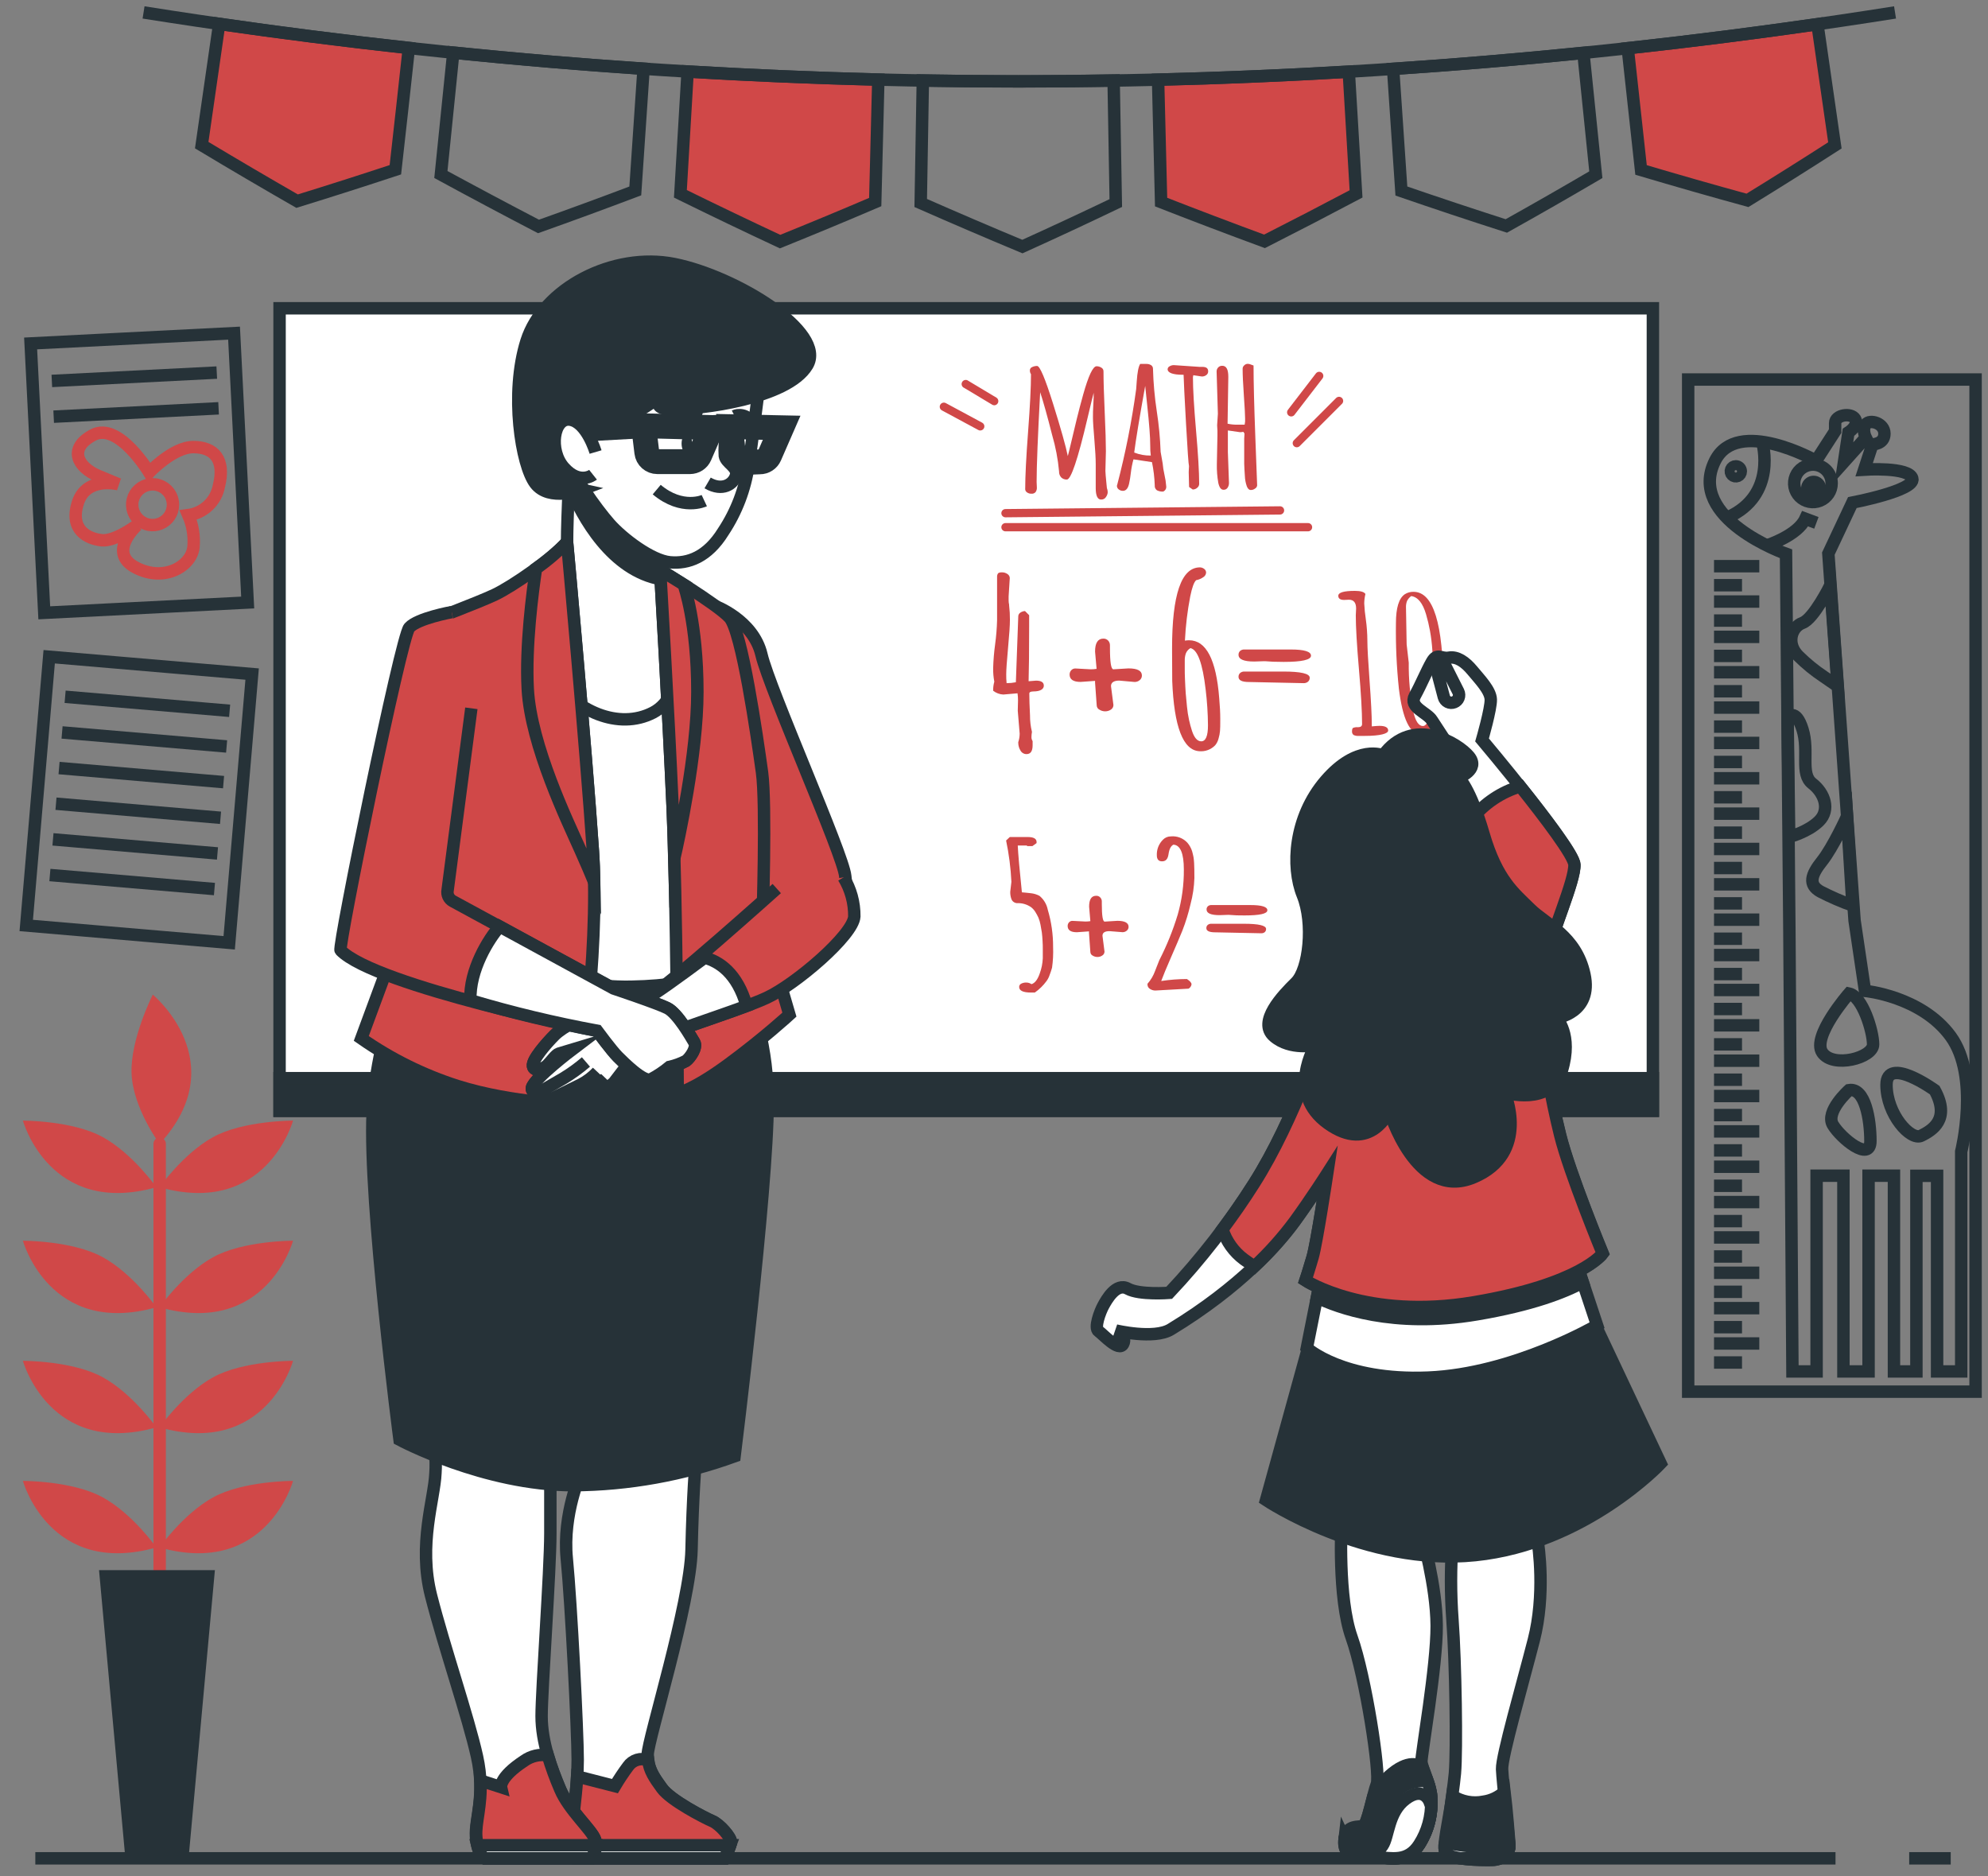 <svg width="160" height="151" viewBox="0 0 160 151" fill="none" xmlns="http://www.w3.org/2000/svg">
<rect x="0" y="0" width="160" height="151" fill="#808080" stroke="none"/>
<path d="M31.821 13.661C29.2 14.526 26.564 15.369 23.911 16.188C21.332 14.707 18.773 13.205 16.234 11.68L17.642 1.922C22.723 2.655 27.811 3.3 32.907 3.86C32.551 7.129 32.19 10.396 31.821 13.661Z" fill="#D04848" stroke="#263238" stroke-miterlimit="10"/>
<path d="M51.13 15.366C48.551 16.342 45.954 17.295 43.34 18.225C40.692 16.845 38.073 15.451 35.483 14.044L36.482 4.236C41.586 4.755 46.691 5.187 51.796 5.531C51.574 8.809 51.352 12.087 51.13 15.366Z" stroke="#263238" stroke-miterlimit="10"/>
<path d="M70.44 16.261C67.908 17.344 65.355 18.405 62.783 19.444C60.087 18.185 57.412 16.903 54.76 15.598C54.953 12.316 55.147 9.035 55.342 5.757C60.447 6.059 65.563 6.276 70.69 6.407L70.44 16.261Z" fill="#D04848" stroke="#263238" stroke-miterlimit="10"/>
<path d="M89.802 16.341C87.326 17.528 84.82 18.696 82.285 19.843C79.54 18.698 76.812 17.529 74.102 16.337L74.272 6.48C79.39 6.571 84.509 6.571 89.629 6.48C89.687 9.769 89.745 13.056 89.802 16.341Z" stroke="#263238" stroke-miterlimit="10"/>
<path d="M109.139 15.605C106.698 16.897 104.242 18.17 101.772 19.424C98.982 18.396 96.208 17.343 93.449 16.264C93.369 12.979 93.288 9.695 93.206 6.41C98.324 6.283 103.44 6.069 108.553 5.767L109.139 15.605Z" fill="#D04848" stroke="#263238" stroke-miterlimit="10"/>
<path d="M128.437 14.06C126.058 15.456 123.657 16.831 121.233 18.185C118.401 17.275 115.586 16.338 112.787 15.375L112.121 5.541C117.226 5.199 122.331 4.77 127.435 4.252C127.773 7.526 128.107 10.795 128.437 14.06Z" stroke="#263238" stroke-miterlimit="10"/>
<path d="M147.677 11.7C145.353 13.196 143.008 14.671 140.642 16.125C137.77 15.337 134.915 14.521 132.076 13.678C131.719 10.411 131.362 7.145 131.004 3.88C136.109 3.321 141.198 2.676 146.272 1.946C146.743 5.204 147.211 8.455 147.677 11.7Z" fill="#D04848" stroke="#263238" stroke-miterlimit="10"/>
<path d="M11.554 1C58.251 8.397 105.821 8.397 152.518 1" stroke="#263238" stroke-miterlimit="10"/>
<path d="M133.029 24.81H22.5V89.396H133.029V24.81Z" fill="white" stroke="#263238" stroke-miterlimit="10"/>
<path d="M88.187 39.279V37.345C88.187 36.895 88.15 36.239 88.077 35.37C88.004 34.502 87.964 33.919 87.964 33.619C87.964 33.32 87.964 32.953 87.994 32.544C88.024 32.135 88.024 31.818 88.024 31.608C87.982 31.742 87.812 32.44 87.514 33.703C86.747 36.963 86.197 38.593 85.867 38.593C85.781 38.597 85.696 38.584 85.617 38.553C85.537 38.523 85.465 38.477 85.404 38.417C85.288 38.286 85.228 38.115 85.237 37.941C85.145 36.941 84.957 35.954 84.675 34.991C84.295 33.499 83.979 32.358 83.716 31.565C83.525 35.116 83.43 37.52 83.43 38.776L83.45 39.229C83.458 39.361 83.422 39.493 83.346 39.602C83.305 39.649 83.254 39.685 83.196 39.708C83.138 39.73 83.075 39.739 83.013 39.732C82.883 39.738 82.755 39.699 82.651 39.622C82.609 39.594 82.574 39.556 82.55 39.512C82.525 39.468 82.512 39.419 82.511 39.369C82.511 38.339 82.588 36.797 82.744 34.741C82.899 32.686 82.977 31.145 82.977 30.117C82.917 30.024 82.885 29.915 82.887 29.804C82.887 29.747 82.904 29.691 82.937 29.644C82.97 29.597 83.016 29.561 83.07 29.541C83.195 29.481 83.331 29.45 83.469 29.451C83.692 29.451 84.12 30.465 84.755 32.494C85.389 34.523 85.784 35.925 85.94 36.702C85.983 36.552 86.076 36.179 86.216 35.58C86.356 34.981 86.506 34.362 86.662 33.716C86.819 33.07 86.995 32.411 87.178 31.752C87.604 30.234 87.964 29.474 88.257 29.474C88.391 29.475 88.523 29.513 88.636 29.584C88.691 29.613 88.737 29.657 88.768 29.711C88.799 29.764 88.815 29.825 88.813 29.887C88.813 30.616 88.843 31.705 88.909 33.153C88.976 34.601 89.006 35.654 89.006 36.309L88.966 37.904C88.966 38.017 88.996 38.377 89.056 38.983L89.086 39.276C89.128 39.382 89.151 39.494 89.152 39.608C89.146 39.748 89.097 39.883 89.013 39.995C88.975 40.059 88.92 40.111 88.856 40.148C88.791 40.184 88.717 40.202 88.643 40.201C88.344 40.224 88.187 39.911 88.187 39.279Z" fill="#D04848"/>
<path d="M93.411 36.363L93.574 37.291C93.6 37.595 93.648 37.897 93.717 38.194C93.79 38.502 93.838 38.816 93.861 39.132C93.872 39.222 93.854 39.312 93.809 39.39C93.764 39.468 93.694 39.528 93.611 39.562C93.439 39.571 93.269 39.535 93.115 39.459C93.052 39.414 93.003 39.353 92.972 39.283C92.941 39.213 92.929 39.136 92.938 39.059C92.916 38.431 92.842 37.807 92.715 37.191L91.224 36.968C91.124 37.33 91.053 37.698 91.011 38.07C90.979 38.364 90.931 38.655 90.868 38.943C90.781 39.316 90.615 39.502 90.375 39.502C90.254 39.503 90.137 39.463 90.042 39.389C89.995 39.356 89.957 39.312 89.931 39.261C89.905 39.21 89.891 39.153 89.892 39.096L89.929 38.963C90.587 36.443 91.093 33.886 91.444 31.305C91.444 31.239 91.467 31.036 91.487 30.7C91.537 29.961 91.63 29.491 91.766 29.288H92.276C92.403 29.285 92.529 29.318 92.639 29.385C92.688 29.415 92.728 29.458 92.755 29.509C92.783 29.559 92.796 29.617 92.795 29.674C92.826 30.82 92.928 31.963 93.101 33.097C93.268 34.178 93.372 35.269 93.411 36.363ZM92.619 36.662C92.584 36.407 92.57 36.15 92.575 35.893C92.575 35.524 92.555 35.068 92.512 34.525C92.469 33.982 92.412 33.346 92.332 32.627C92.252 31.908 92.199 31.382 92.169 31.056C91.712 33.593 91.417 35.38 91.284 36.419C91.708 36.587 92.162 36.67 92.619 36.662Z" fill="#D04848"/>
<path d="M95.702 39.192L95.672 38.03C95.672 38.03 95.672 37.854 95.695 37.514C95.655 37.386 95.575 36.247 95.455 34.099C95.335 31.95 95.27 30.637 95.259 30.16H95.199C94.38 30.16 93.974 29.997 93.974 29.711C93.977 29.661 93.993 29.613 94.021 29.572C94.049 29.531 94.088 29.498 94.134 29.478C94.234 29.418 94.349 29.386 94.467 29.384L96.521 29.524H96.764C97.097 29.524 97.237 29.648 97.237 29.887C97.238 29.946 97.224 30.004 97.198 30.056C97.171 30.108 97.132 30.153 97.083 30.187C96.982 30.262 96.859 30.302 96.734 30.3L96.041 30.197L96.011 30.353C96.011 31.31 96.095 32.74 96.261 34.645C96.427 36.549 96.512 37.983 96.514 38.946C96.512 39.007 96.497 39.067 96.469 39.121C96.44 39.175 96.4 39.222 96.351 39.259C96.253 39.347 96.126 39.395 95.995 39.395L95.702 39.192Z" fill="#D04848"/>
<path d="M98.858 30.323L98.799 34.099C99.071 34.158 99.349 34.184 99.627 34.175H100.173C100.209 34.015 100.221 33.85 100.21 33.686C100.21 33.406 100.177 32.787 100.11 31.835C100.044 30.883 100.01 30.17 100.01 29.681C100.009 29.627 100.021 29.573 100.044 29.524C100.067 29.475 100.101 29.432 100.144 29.398C100.21 29.331 100.299 29.29 100.393 29.281C100.458 29.279 100.524 29.287 100.586 29.305C100.642 29.32 100.697 29.34 100.749 29.365L100.889 29.415C100.889 30.726 100.937 32.642 101.032 35.161C101.128 37.68 101.177 38.981 101.179 39.066C101.173 39.116 101.155 39.165 101.128 39.208C101.1 39.25 101.063 39.286 101.019 39.312C100.918 39.393 100.792 39.437 100.663 39.435C100.533 39.435 100.43 39.339 100.35 39.146C100.253 38.871 100.199 38.584 100.19 38.294C100.163 37.917 100.147 37.591 100.137 37.315C100.137 37.195 100.137 37.062 100.137 36.909C100.137 36.702 100.137 36.466 100.137 36.2C100.137 35.73 100.137 35.46 100.137 35.387V35.327L100.16 34.891L100.07 34.751C99.981 34.772 99.889 34.782 99.797 34.781L98.822 34.641V36.379L98.912 38.866C98.914 39.002 98.876 39.135 98.802 39.249C98.766 39.304 98.717 39.348 98.658 39.378C98.6 39.407 98.534 39.42 98.469 39.415C98.269 39.415 98.136 39.232 98.053 38.863C97.965 38.367 97.926 37.864 97.936 37.361L97.983 35.054C97.991 34.791 97.983 34.528 97.96 34.265V34.192C97.999 33.664 98.019 33.367 98.019 33.303L97.916 29.891C97.915 29.773 97.959 29.66 98.04 29.574C98.078 29.532 98.124 29.497 98.177 29.474C98.229 29.451 98.285 29.438 98.342 29.438C98.699 29.421 98.858 29.724 98.858 30.323Z" fill="#D04848"/>
<path d="M105.274 42.761H80.924C80.836 42.761 80.751 42.726 80.689 42.664C80.626 42.601 80.591 42.517 80.591 42.428C80.591 42.34 80.626 42.255 80.689 42.193C80.751 42.13 80.836 42.096 80.924 42.096H105.274C105.362 42.096 105.447 42.13 105.509 42.193C105.572 42.255 105.607 42.34 105.607 42.428C105.607 42.517 105.572 42.601 105.509 42.664C105.447 42.726 105.362 42.761 105.274 42.761Z" fill="#D04848"/>
<path d="M80.924 41.633C80.836 41.633 80.751 41.597 80.689 41.535C80.626 41.473 80.591 41.388 80.591 41.3C80.591 41.211 80.626 41.127 80.689 41.064C80.751 41.002 80.836 40.967 80.924 40.967L103.02 40.744C103.108 40.744 103.193 40.779 103.255 40.841C103.318 40.904 103.353 40.988 103.353 41.077C103.353 41.165 103.318 41.249 103.255 41.312C103.193 41.374 103.108 41.41 103.02 41.41L80.928 41.633H80.924Z" fill="#D04848"/>
<path d="M78.893 34.645C78.838 34.645 78.784 34.631 78.736 34.605L75.807 33.027C75.729 32.985 75.671 32.914 75.646 32.829C75.621 32.745 75.63 32.653 75.672 32.576C75.714 32.498 75.785 32.44 75.869 32.415C75.954 32.389 76.045 32.399 76.123 32.441L79.053 34.019C79.118 34.054 79.17 34.11 79.199 34.178C79.229 34.246 79.235 34.322 79.217 34.394C79.199 34.466 79.157 34.53 79.098 34.575C79.039 34.621 78.967 34.645 78.893 34.645Z" fill="#D04848"/>
<path d="M80.022 32.617C79.962 32.616 79.903 32.599 79.852 32.567L77.598 31.216C77.554 31.198 77.515 31.17 77.482 31.135C77.45 31.101 77.425 31.059 77.41 31.014C77.395 30.969 77.389 30.921 77.394 30.874C77.399 30.827 77.414 30.781 77.438 30.74C77.462 30.699 77.494 30.663 77.533 30.636C77.572 30.608 77.617 30.59 77.663 30.581C77.71 30.572 77.758 30.573 77.804 30.584C77.851 30.596 77.894 30.617 77.931 30.646L80.189 31.998C80.264 32.044 80.318 32.117 80.339 32.203C80.361 32.288 80.347 32.379 80.302 32.454C80.273 32.503 80.232 32.543 80.183 32.572C80.134 32.6 80.079 32.616 80.022 32.617Z" fill="#D04848"/>
<path d="M103.918 33.516C103.856 33.516 103.795 33.498 103.742 33.465C103.69 33.433 103.647 33.386 103.62 33.33C103.592 33.274 103.581 33.212 103.587 33.15C103.594 33.088 103.617 33.029 103.655 32.98L105.909 30.05C105.963 29.98 106.042 29.934 106.13 29.923C106.218 29.911 106.306 29.935 106.376 29.989C106.447 30.043 106.493 30.122 106.504 30.21C106.516 30.298 106.492 30.386 106.438 30.457L104.184 33.386C104.153 33.427 104.112 33.46 104.066 33.483C104.02 33.505 103.969 33.517 103.918 33.516Z" fill="#D04848"/>
<path d="M104.371 35.996C104.327 35.997 104.284 35.988 104.243 35.972C104.203 35.955 104.166 35.931 104.135 35.9C104.073 35.837 104.038 35.753 104.038 35.665C104.038 35.577 104.073 35.493 104.135 35.431L107.517 32.048C107.547 32.013 107.584 31.985 107.625 31.965C107.666 31.945 107.711 31.934 107.757 31.932C107.803 31.93 107.849 31.938 107.891 31.955C107.934 31.971 107.973 31.997 108.005 32.029C108.038 32.062 108.063 32.1 108.08 32.143C108.097 32.186 108.104 32.232 108.103 32.277C108.101 32.323 108.09 32.368 108.07 32.41C108.05 32.451 108.021 32.488 107.987 32.517L104.604 35.9C104.542 35.961 104.458 35.996 104.371 35.996Z" fill="#D04848"/>
<path d="M133.029 86.769H22.5V89.396H133.029V86.769Z" fill="#263238" stroke="#263238" stroke-miterlimit="10"/>
<path d="M81.76 54.906L81.953 49.603C81.953 49.539 81.97 49.477 82.003 49.423C82.035 49.369 82.081 49.324 82.136 49.293C82.243 49.221 82.367 49.181 82.496 49.176L82.829 49.509V50.418C82.829 52.387 82.814 53.855 82.785 54.823L83.388 54.776C83.804 54.776 84.01 54.913 84.01 55.182C84.01 55.452 83.734 55.645 83.175 55.645C82.952 55.645 82.842 55.702 82.842 55.812C82.842 56.238 82.859 56.81 82.898 57.569C82.894 58.018 82.947 58.465 83.055 58.901C83.03 59.036 83.016 59.173 83.015 59.31C83.01 59.429 83.043 59.545 83.108 59.644V59.976C83.108 60.452 82.945 60.689 82.615 60.689C82.514 60.69 82.415 60.662 82.329 60.61C82.243 60.558 82.172 60.482 82.126 60.392C82.015 60.211 81.955 60.003 81.953 59.79V59.727C82.027 59.505 82.065 59.274 82.066 59.041L81.913 57.2L81.933 56.377C81.934 56.183 81.921 55.988 81.893 55.795L80.748 55.895C80.451 55.88 80.166 55.773 79.932 55.589C79.927 55.342 79.958 55.096 80.025 54.859C79.957 54.504 79.926 54.143 79.932 53.781C79.95 53.133 80.003 52.486 80.092 51.843C80.178 51.207 80.23 50.567 80.248 49.926V46.43C80.241 46.331 80.267 46.233 80.322 46.15C80.368 46.09 80.475 46.06 80.638 46.06C80.793 46.058 80.945 46.103 81.074 46.19C81.132 46.224 81.181 46.273 81.216 46.331C81.25 46.389 81.269 46.456 81.27 46.523L81.177 47.995V48.328C81.177 48.44 81.19 48.552 81.217 48.66V48.724C81.263 49.108 81.284 49.495 81.281 49.882C81.281 50.318 81.231 51.074 81.131 52.143C81.031 53.212 80.984 53.921 80.984 54.26C80.98 54.5 80.99 54.74 81.014 54.979C81.264 54.979 81.514 54.955 81.76 54.906Z" fill="#D04848"/>
<path d="M89.416 55.219L89.612 56.737C89.612 56.81 89.594 56.881 89.56 56.945C89.526 57.009 89.476 57.063 89.416 57.103C89.278 57.197 89.116 57.247 88.95 57.246C88.784 57.247 88.621 57.2 88.481 57.11C88.418 57.079 88.366 57.031 88.329 56.973C88.291 56.914 88.27 56.846 88.267 56.777L88.134 54.936V54.796L86.972 54.879C86.38 54.879 86.084 54.68 86.084 54.28C86.085 54.158 86.13 54.04 86.21 53.947C86.251 53.899 86.302 53.861 86.36 53.835C86.417 53.809 86.48 53.796 86.543 53.797L87.778 53.864C87.939 53.865 88.099 53.852 88.257 53.827L88.134 52.439C88.134 51.74 88.361 51.394 88.8 51.394C88.872 51.392 88.943 51.404 89.01 51.431C89.076 51.458 89.136 51.499 89.186 51.55C89.284 51.656 89.336 51.796 89.333 51.94V52.169C89.333 53.298 89.423 53.864 89.609 53.864L90.821 53.791C91.543 53.791 91.903 53.981 91.903 54.363C91.904 54.434 91.889 54.504 91.859 54.568C91.829 54.632 91.785 54.689 91.73 54.733C91.615 54.833 91.466 54.887 91.314 54.883L90.082 54.773C89.652 54.773 89.416 54.919 89.416 55.219Z" fill="#D04848"/>
<path d="M94.331 52.193C94.331 47.838 95.079 45.661 96.575 45.661C96.695 45.664 96.812 45.705 96.908 45.777C96.959 45.812 97.001 45.858 97.029 45.913C97.058 45.968 97.072 46.029 97.071 46.09C97.063 46.168 97.037 46.242 96.994 46.307C96.951 46.372 96.893 46.426 96.825 46.463C96.659 46.578 96.471 46.655 96.272 46.69C96.096 46.843 95.939 47.282 95.793 48.001C95.566 49.175 95.424 50.363 95.366 51.557C95.476 51.537 95.588 51.527 95.699 51.527C97.075 51.527 97.884 53.081 98.126 56.188C98.183 56.83 98.21 57.383 98.21 57.852C98.21 58.322 98.21 58.641 98.19 58.825C98.172 59.031 98.133 59.235 98.073 59.434C98.024 59.632 97.932 59.817 97.803 59.976C97.64 60.146 97.441 60.277 97.22 60.36C96.999 60.443 96.763 60.476 96.528 60.456C95.217 60.383 94.489 58.496 94.344 54.796L94.331 52.193ZM96.678 59.66C97.038 59.66 97.221 59.234 97.221 58.375C97.213 57.41 97.151 56.446 97.034 55.489C96.79 53.385 96.382 52.275 95.809 52.159C95.642 52.256 95.512 52.406 95.44 52.586C95.376 52.774 95.347 52.973 95.353 53.172C95.353 53.405 95.353 53.624 95.353 53.837C95.353 54.05 95.353 54.347 95.373 54.723C95.393 55.099 95.403 55.455 95.43 55.792C95.456 56.128 95.49 56.491 95.533 56.883C95.566 57.236 95.621 57.586 95.696 57.932C95.763 58.242 95.843 58.532 95.929 58.801C96.115 59.374 96.365 59.657 96.678 59.66Z" fill="#D04848"/>
<path d="M101.734 53.212L100.939 53.238C100.1 53.238 99.68 53.059 99.68 52.692C99.678 52.634 99.689 52.577 99.711 52.523C99.734 52.47 99.767 52.422 99.81 52.383C99.903 52.305 100.022 52.264 100.143 52.27H103.891C104.975 52.27 105.515 52.436 105.513 52.769C105.511 53.102 104.776 53.268 103.309 53.268C102.683 53.268 102.187 53.248 101.817 53.212H101.734ZM104.927 54.979L100.519 54.886C99.96 54.886 99.68 54.75 99.68 54.47C99.677 54.412 99.688 54.354 99.71 54.301C99.733 54.247 99.767 54.199 99.81 54.16C99.903 54.082 100.021 54.04 100.143 54.044H103.279C104.702 54.044 105.412 54.21 105.41 54.543C105.412 54.603 105.401 54.662 105.378 54.717C105.354 54.772 105.318 54.821 105.273 54.86C105.175 54.941 105.051 54.983 104.924 54.979H104.927Z" fill="#D04848"/>
<path d="M109.833 59.224H109.337C109.2 59.234 109.062 59.208 108.938 59.148C108.895 59.113 108.861 59.068 108.839 59.017C108.818 58.965 108.809 58.91 108.815 58.855C108.815 58.715 108.841 58.621 108.895 58.582C109.02 58.531 109.156 58.511 109.291 58.525C109.507 58.525 109.624 58.442 109.624 58.272C109.624 57.282 109.539 55.809 109.371 53.854C109.202 51.899 109.118 50.456 109.118 49.526L109.144 48.974C109.144 48.501 108.951 48.264 108.565 48.264L108.182 48.281C107.869 48.281 107.709 48.171 107.709 47.948C107.709 47.682 108.159 47.552 109.041 47.552C109.507 47.552 109.79 47.635 109.893 47.802C109.833 48.049 109.801 48.303 109.797 48.557C109.816 48.981 109.858 49.404 109.923 49.822C110.005 50.402 110.047 50.986 110.05 51.57C110.05 52.123 110.11 53.192 110.226 54.783C110.343 56.374 110.406 57.566 110.406 58.365V58.458C110.669 58.432 110.872 58.415 111.019 58.415C111.488 58.415 111.724 58.542 111.724 58.791C111.724 59.041 111.095 59.224 109.833 59.224Z" fill="#D04848"/>
<path d="M112.349 50.152C112.349 48.918 112.587 48.141 113.064 47.822C113.273 47.689 113.516 47.622 113.764 47.628C115.359 47.628 116.157 50.191 116.157 55.316C116.157 57.843 115.56 59.107 114.366 59.107C113.478 59.107 112.885 57.876 112.585 55.412C112.402 53.665 112.323 51.908 112.349 50.152ZM113.211 51.863L113.381 53.338C113.365 54.658 113.488 55.975 113.747 57.27C113.92 58.042 114.18 58.428 114.519 58.428C114.682 58.428 114.826 58.278 114.952 57.979C115.095 57.63 115.188 57.262 115.228 56.887C115.322 56.27 115.375 55.647 115.388 55.023C115.388 54.579 115.378 54.153 115.358 53.744C115.338 53.336 115.312 52.853 115.278 52.296C115.243 51.782 115.18 51.271 115.089 50.764C115.007 50.315 114.902 49.871 114.772 49.433C114.506 48.527 114.106 48.041 113.577 47.971C113.437 48.073 113.323 48.206 113.244 48.361C113.181 48.525 113.151 48.701 113.158 48.877L113.211 51.863Z" fill="#D04848"/>
<path d="M83.284 79.878H82.984C82.345 79.878 82.026 79.728 82.026 79.429C82.024 79.373 82.039 79.318 82.069 79.27C82.098 79.223 82.141 79.186 82.192 79.162C82.316 79.1 82.453 79.069 82.592 79.073C82.743 79.072 82.892 79.117 83.018 79.203C83.297 79.116 83.517 78.826 83.684 78.334C83.828 77.943 83.91 77.531 83.927 77.115C83.927 76.782 83.927 76.543 83.927 76.369C83.927 76.196 83.927 75.973 83.907 75.704C83.887 75.434 83.877 75.204 83.85 75.038C83.823 74.871 83.79 74.658 83.743 74.425C83.708 74.23 83.652 74.039 83.577 73.856C83.504 73.693 83.42 73.537 83.324 73.386C83.236 73.244 83.123 73.117 82.991 73.013C82.686 72.799 82.322 72.683 81.949 72.681C81.839 72.695 81.727 72.674 81.63 72.62C81.532 72.566 81.455 72.482 81.41 72.381C81.337 72.188 81.302 71.982 81.307 71.775L81.4 70.969C81.347 69.85 81.204 68.737 80.974 67.64L81.273 67.361H82.701C83.188 67.361 83.427 67.494 83.427 67.763V67.85L83.094 68.09H82.658V68.043H81.912C81.941 68.709 82.052 69.965 82.245 71.812C82.272 71.812 82.385 71.828 82.578 71.842L82.998 71.888C83.231 71.916 83.457 71.987 83.664 72.098C84.008 72.383 84.243 72.778 84.329 73.217C84.618 74.189 84.761 75.199 84.756 76.213C84.778 76.769 84.75 77.326 84.672 77.877C84.616 78.079 84.549 78.278 84.473 78.473C84.415 78.652 84.329 78.819 84.216 78.969C83.956 79.32 83.641 79.627 83.284 79.878Z" fill="#D04848"/>
<path d="M88.731 75.311L88.894 76.582C88.894 76.645 88.877 76.707 88.846 76.762C88.816 76.817 88.771 76.863 88.717 76.895C88.604 76.974 88.469 77.016 88.331 77.015C88.191 77.016 88.053 76.977 87.935 76.902C87.882 76.874 87.837 76.833 87.805 76.782C87.773 76.731 87.756 76.672 87.755 76.612L87.645 75.071V74.954L86.67 75.024C86.174 75.024 85.927 74.854 85.927 74.518C85.926 74.413 85.964 74.311 86.034 74.232C86.069 74.191 86.113 74.158 86.163 74.137C86.212 74.116 86.266 74.106 86.32 74.109L87.356 74.162C87.489 74.163 87.623 74.153 87.755 74.132L87.655 72.967C87.655 72.384 87.842 72.091 88.218 72.091C88.28 72.087 88.342 72.096 88.4 72.119C88.457 72.142 88.509 72.178 88.551 72.224C88.593 72.269 88.626 72.321 88.648 72.378C88.669 72.435 88.68 72.496 88.677 72.557V72.75C88.677 73.696 88.754 74.169 88.907 74.169L89.926 74.105C90.528 74.105 90.831 74.269 90.831 74.588C90.832 74.647 90.82 74.706 90.794 74.76C90.769 74.814 90.731 74.861 90.685 74.898C90.592 74.977 90.474 75.02 90.352 75.021L89.316 74.938C88.917 74.931 88.731 75.058 88.731 75.311Z" fill="#D04848"/>
<path d="M95.659 79.565L92.995 79.715C92.836 79.718 92.68 79.672 92.549 79.582C92.489 79.546 92.439 79.495 92.404 79.433C92.37 79.372 92.352 79.303 92.353 79.232V79.172C92.623 78.867 92.832 78.512 92.969 78.127C93.135 77.699 93.246 77.416 93.302 77.278C93.907 76.098 94.405 74.866 94.79 73.596C95.124 72.418 95.289 71.198 95.279 69.974C95.279 68.679 94.999 68.006 94.44 67.977C94.247 68.07 94.107 68.309 94.047 68.736C93.987 69.162 93.804 69.318 93.525 69.318C93.245 69.318 93.105 69.155 93.105 68.829C93.096 68.597 93.135 68.365 93.22 68.149C93.306 67.933 93.436 67.737 93.601 67.574C93.684 67.49 93.782 67.423 93.891 67.378C94 67.333 94.116 67.31 94.234 67.311C94.48 67.287 94.729 67.321 94.96 67.41C95.191 67.499 95.398 67.64 95.566 67.823C95.736 68.024 95.865 68.255 95.945 68.506C95.998 68.709 96.038 68.869 96.058 68.985C96.078 69.102 96.091 69.258 96.105 69.445C96.121 69.724 96.128 70.13 96.128 70.663C96.106 71.365 96.003 72.062 95.822 72.74C95.654 73.478 95.431 74.203 95.156 74.908C94.916 75.5 94.61 76.213 94.247 77.042C93.884 77.871 93.618 78.513 93.458 78.949C94.143 78.845 94.836 78.791 95.529 78.79C95.775 78.949 95.898 79.093 95.898 79.219C95.887 79.291 95.859 79.36 95.818 79.419C95.776 79.479 95.722 79.529 95.659 79.565Z" fill="#D04848"/>
<path d="M98.825 73.626L98.16 73.649C97.46 73.649 97.108 73.499 97.108 73.193C97.105 73.145 97.114 73.096 97.132 73.052C97.15 73.007 97.178 72.966 97.214 72.933C97.293 72.865 97.396 72.831 97.5 72.837H100.64C101.549 72.837 102.001 72.977 102.001 73.256C102.001 73.536 101.386 73.672 100.154 73.672C99.737 73.678 99.32 73.662 98.905 73.626H98.825ZM101.489 75.107L97.793 75.031C97.324 75.031 97.091 74.914 97.091 74.698C97.089 74.65 97.097 74.601 97.115 74.556C97.134 74.511 97.162 74.471 97.198 74.438C97.278 74.372 97.38 74.337 97.484 74.342H100.11C101.302 74.342 101.898 74.481 101.898 74.761C101.9 74.811 101.89 74.86 101.87 74.906C101.85 74.951 101.82 74.992 101.782 75.024C101.701 75.084 101.602 75.113 101.502 75.107H101.489Z" fill="#D04848"/>
<path d="M144.015 74.971L144.261 110.37H146.205V94.617H148.363V110.37H150.387V94.617H152.431V110.37H154.238V94.627H155.903V110.37H157.844V92.676C157.844 92.676 159.355 86.64 156.998 83.404C154.641 80.168 150.1 79.742 150.1 79.742L149.261 74.082L147.151 44.553L149.082 40.448C149.082 40.448 154.152 39.482 153.912 38.517C153.673 37.551 150.034 37.794 150.034 37.794L150.7 35.76C150.7 35.76 151.665 35.76 151.665 34.901C151.665 34.042 150.487 33.719 150.164 34.149C149.841 34.578 150.164 35.221 150.164 35.221L148.409 37.178L148.769 34.795C148.769 34.795 149.628 34.255 149.305 33.719C148.982 33.183 147.697 33.386 147.697 34.052V34.695L146.159 37.082C146.159 37.082 139.817 33.506 138.032 37.082C135.702 41.743 143.745 44.569 143.745 44.569L144.015 74.971Z" stroke="#263238" stroke-miterlimit="10"/>
<path d="M148.812 79.958C148.812 79.958 145.796 83.407 146.658 84.702C147.52 85.997 150.753 85.132 150.753 84.056C150.753 82.981 149.891 80.175 148.812 79.958Z" stroke="#263238" stroke-miterlimit="10"/>
<path d="M155.711 87.732C155.711 87.732 151.832 84.932 151.832 87.302C151.832 89.673 153.773 91.83 154.635 91.397C155.497 90.965 156.999 90.092 155.711 87.732Z" stroke="#263238" stroke-miterlimit="10"/>
<path d="M148.812 87.732C148.812 87.732 146.871 89.46 147.521 90.535C148.17 91.61 150.537 93.555 150.537 91.83C150.537 90.106 150.107 87.505 148.812 87.732Z" stroke="#263238" stroke-miterlimit="10"/>
<path d="M137.949 45.565H141.594" stroke="#263238" stroke-miterlimit="10"/>
<path d="M137.949 47.096H140.203" stroke="#263238" stroke-miterlimit="10"/>
<path d="M137.949 48.411H141.594" stroke="#263238" stroke-miterlimit="10"/>
<path d="M137.949 49.942H140.203" stroke="#263238" stroke-miterlimit="10"/>
<path d="M137.949 51.254H141.594" stroke="#263238" stroke-miterlimit="10"/>
<path d="M137.949 52.786H140.203" stroke="#263238" stroke-miterlimit="10"/>
<path d="M137.949 54.101H141.594" stroke="#263238" stroke-miterlimit="10"/>
<path d="M137.949 55.632H140.203" stroke="#263238" stroke-miterlimit="10"/>
<path d="M137.949 56.944H141.594" stroke="#263238" stroke-miterlimit="10"/>
<path d="M137.949 58.475H140.203" stroke="#263238" stroke-miterlimit="10"/>
<path d="M137.949 59.79H141.594" stroke="#263238" stroke-miterlimit="10"/>
<path d="M137.949 61.322H140.203" stroke="#263238" stroke-miterlimit="10"/>
<path d="M137.949 62.633H141.594" stroke="#263238" stroke-miterlimit="10"/>
<path d="M137.949 64.165H140.203" stroke="#263238" stroke-miterlimit="10"/>
<path d="M137.949 65.48H141.594" stroke="#263238" stroke-miterlimit="10"/>
<path d="M137.949 67.011H140.203" stroke="#263238" stroke-miterlimit="10"/>
<path d="M137.949 68.323H141.594" stroke="#263238" stroke-miterlimit="10"/>
<path d="M137.949 69.857H140.203" stroke="#263238" stroke-miterlimit="10"/>
<path d="M137.949 71.169H141.594" stroke="#263238" stroke-miterlimit="10"/>
<path d="M137.949 72.701H140.203" stroke="#263238" stroke-miterlimit="10"/>
<path d="M137.949 74.013H141.594" stroke="#263238" stroke-miterlimit="10"/>
<path d="M137.949 75.547H140.203" stroke="#263238" stroke-miterlimit="10"/>
<path d="M137.949 76.859H141.594" stroke="#263238" stroke-miterlimit="10"/>
<path d="M137.949 78.39H140.203" stroke="#263238" stroke-miterlimit="10"/>
<path d="M137.949 79.672H141.594" stroke="#263238" stroke-miterlimit="10"/>
<path d="M137.949 81.203H140.203" stroke="#263238" stroke-miterlimit="10"/>
<path d="M137.949 82.515H141.594" stroke="#263238" stroke-miterlimit="10"/>
<path d="M137.949 84.047H140.203" stroke="#263238" stroke-miterlimit="10"/>
<path d="M137.949 85.362H141.594" stroke="#263238" stroke-miterlimit="10"/>
<path d="M137.949 86.893H140.203" stroke="#263238" stroke-miterlimit="10"/>
<path d="M137.949 88.205H141.594" stroke="#263238" stroke-miterlimit="10"/>
<path d="M137.949 89.739H140.203" stroke="#263238" stroke-miterlimit="10"/>
<path d="M137.949 91.051H141.594" stroke="#263238" stroke-miterlimit="10"/>
<path d="M137.949 92.582H140.203" stroke="#263238" stroke-miterlimit="10"/>
<path d="M137.949 93.897H141.594" stroke="#263238" stroke-miterlimit="10"/>
<path d="M137.949 95.429H140.203" stroke="#263238" stroke-miterlimit="10"/>
<path d="M137.949 96.74H141.594" stroke="#263238" stroke-miterlimit="10"/>
<path d="M137.949 98.272H140.203" stroke="#263238" stroke-miterlimit="10"/>
<path d="M137.949 99.587H141.594" stroke="#263238" stroke-miterlimit="10"/>
<path d="M137.949 101.119H140.203" stroke="#263238" stroke-miterlimit="10"/>
<path d="M137.949 102.43H141.594" stroke="#263238" stroke-miterlimit="10"/>
<path d="M137.949 103.962H140.203" stroke="#263238" stroke-miterlimit="10"/>
<path d="M137.949 105.277H141.594" stroke="#263238" stroke-miterlimit="10"/>
<path d="M137.949 106.808H140.203" stroke="#263238" stroke-miterlimit="10"/>
<path d="M137.949 108.12H141.594" stroke="#263238" stroke-miterlimit="10"/>
<path d="M137.949 109.651H140.203" stroke="#263238" stroke-miterlimit="10"/>
<path d="M147.417 38.9C147.417 39.198 147.329 39.49 147.163 39.738C146.997 39.986 146.761 40.179 146.485 40.293C146.21 40.407 145.906 40.437 145.614 40.378C145.321 40.32 145.052 40.176 144.841 39.965C144.631 39.753 144.487 39.484 144.429 39.192C144.372 38.899 144.402 38.596 144.517 38.32C144.631 38.044 144.825 37.809 145.074 37.644C145.322 37.479 145.614 37.391 145.912 37.391C146.11 37.391 146.306 37.43 146.489 37.506C146.672 37.582 146.838 37.693 146.978 37.833C147.117 37.973 147.228 38.14 147.304 38.323C147.379 38.506 147.418 38.702 147.417 38.9Z" stroke="#263238" stroke-miterlimit="10"/>
<path d="M145.965 40.294C146.521 40.294 146.971 39.844 146.971 39.289C146.971 38.734 146.521 38.284 145.965 38.284C145.41 38.284 144.96 38.734 144.96 39.289C144.96 39.844 145.41 40.294 145.965 40.294Z" fill="#263238"/>
<path d="M142.283 43.863C142.283 43.863 144.684 43.084 145.296 41.746L146.188 42.079" stroke="#263238" stroke-miterlimit="10"/>
<path d="M147.307 47.116C147.307 47.116 145.976 49.796 145.074 50.129C144.171 50.462 143.742 51.794 144.741 52.792C145.373 53.419 146.065 53.983 146.808 54.474L147.9 55.226L147.307 47.116Z" stroke="#263238" stroke-miterlimit="10"/>
<path d="M143.872 57.743C143.872 57.743 144.518 56.917 145.074 58.705C145.63 60.492 144.851 62.274 145.856 63.056C146.862 63.838 147.308 65.177 146.412 66.069C145.517 66.961 143.999 67.351 143.999 67.351L143.872 57.743Z" stroke="#263238" stroke-miterlimit="10"/>
<path d="M141.837 35.607C141.837 35.607 143.066 39.848 139.051 41.633" stroke="#263238" stroke-miterlimit="10"/>
<path d="M140.106 37.931C140.106 38.01 140.082 38.088 140.038 38.154C139.994 38.221 139.931 38.272 139.857 38.303C139.784 38.333 139.703 38.341 139.625 38.326C139.546 38.31 139.475 38.272 139.418 38.215C139.362 38.159 139.324 38.087 139.308 38.009C139.292 37.931 139.3 37.85 139.331 37.776C139.361 37.703 139.413 37.64 139.479 37.596C139.546 37.551 139.623 37.528 139.703 37.528C139.81 37.529 139.912 37.571 139.987 37.647C140.062 37.722 140.105 37.824 140.106 37.931Z" stroke="#263238" stroke-miterlimit="10"/>
<path d="M148.656 65.713C148.656 65.713 147.53 68.186 146.638 69.305C145.746 70.423 145.52 71.199 146.525 71.758C147.356 72.185 148.213 72.558 149.092 72.874L148.656 65.713Z" stroke="#263238" stroke-miterlimit="10"/>
<path d="M159 30.543H135.869V111.998H159V30.543Z" stroke="#263238" stroke-miterlimit="10"/>
<path d="M18.837 26.811L2.465 27.64L3.563 49.318L19.935 48.489L18.837 26.811Z" stroke="#263238" stroke-miterlimit="10"/>
<path d="M12.007 38.021C12.007 38.021 9.543 33.916 7.492 35.008C5.442 36.1 6.261 37.608 7.902 38.294L9.543 38.976C9.543 38.976 6.943 38.294 6.261 40.481C5.578 42.668 7.08 43.354 8.175 43.477C9.27 43.6 11.048 42.249 11.048 42.249C11.048 42.249 8.584 44.436 10.912 45.668C13.239 46.9 15.426 45.531 15.572 44.026C15.652 43.148 15.507 42.264 15.153 41.456C15.756 41.375 16.318 41.106 16.76 40.688C17.202 40.27 17.501 39.723 17.616 39.126C18.163 36.939 17.207 35.98 15.562 35.98C13.918 35.98 12.007 38.021 12.007 38.021Z" stroke="#D04848" stroke-miterlimit="10"/>
<path d="M13.921 40.617C13.921 40.942 13.825 41.259 13.644 41.529C13.464 41.799 13.208 42.01 12.908 42.134C12.608 42.258 12.278 42.29 11.96 42.227C11.641 42.164 11.349 42.008 11.119 41.778C10.89 41.548 10.733 41.256 10.67 40.938C10.607 40.619 10.639 40.289 10.763 39.989C10.888 39.689 11.098 39.433 11.368 39.253C11.638 39.072 11.955 38.976 12.28 38.976C12.715 38.977 13.132 39.15 13.439 39.458C13.747 39.765 13.92 40.182 13.921 40.617Z" stroke="#D04848" stroke-miterlimit="10"/>
<path d="M4.172 30.657L17.446 29.984" stroke="#263238" stroke-miterlimit="10"/>
<path d="M4.32 33.533L17.593 32.86" stroke="#263238" stroke-miterlimit="10"/>
<path d="M20.292 54.247L3.959 52.853L2.112 74.48L18.446 75.875L20.292 54.247Z" stroke="#263238" stroke-miterlimit="10"/>
<path d="M5.241 56.075L18.481 57.203" stroke="#263238" stroke-miterlimit="10"/>
<path d="M4.995 58.945L18.239 60.073" stroke="#263238" stroke-miterlimit="10"/>
<path d="M4.753 61.811L17.993 62.943" stroke="#263238" stroke-miterlimit="10"/>
<path d="M4.506 64.681L17.749 65.813" stroke="#263238" stroke-miterlimit="10"/>
<path d="M4.263 67.55L17.503 68.683" stroke="#263238" stroke-miterlimit="10"/>
<path d="M4.016 70.42L17.26 71.549" stroke="#263238" stroke-miterlimit="10"/>
<path d="M12.85 127.758V92.053" stroke="#D04848" stroke-linecap="round" stroke-linejoin="round"/>
<path d="M12.583 124.536C12.583 124.536 10.702 121.853 8.285 120.511C5.868 119.169 1.843 119.179 1.843 119.179C1.843 119.179 3.99 126.953 12.583 124.536Z" fill="#D04848"/>
<path d="M12.845 124.536C12.845 124.536 14.726 121.853 17.14 120.511C19.554 119.169 23.585 119.179 23.585 119.179C23.585 119.179 21.438 126.953 12.845 124.536Z" fill="#D04848"/>
<path d="M12.583 114.871C12.583 114.871 10.702 112.188 8.285 110.846C5.868 109.505 1.843 109.515 1.843 109.515C1.843 109.515 3.99 117.288 12.583 114.871Z" fill="#D04848"/>
<path d="M12.845 114.871C12.845 114.871 14.726 112.188 17.14 110.846C19.554 109.505 23.585 109.515 23.585 109.515C23.585 109.515 21.438 117.288 12.845 114.871Z" fill="#D04848"/>
<path d="M12.583 105.207C12.583 105.207 10.702 102.523 8.285 101.182C5.868 99.84 1.843 99.85 1.843 99.85C1.843 99.85 3.99 107.624 12.583 105.207Z" fill="#D04848"/>
<path d="M12.845 105.207C12.845 105.207 14.726 102.523 17.14 101.182C19.554 99.84 23.585 99.85 23.585 99.85C23.585 99.85 21.438 107.624 12.845 105.207Z" fill="#D04848"/>
<path d="M12.583 95.545C12.583 95.545 10.702 92.859 8.285 91.517C5.868 90.175 1.843 90.185 1.843 90.185C1.843 90.185 3.99 97.959 12.583 95.545Z" fill="#D04848"/>
<path d="M12.845 95.545C12.845 95.545 14.726 92.859 17.14 91.517C19.554 90.175 23.585 90.185 23.585 90.185C23.585 90.185 21.438 97.959 12.845 95.545Z" fill="#D04848"/>
<path d="M12.846 92.06C12.846 92.06 10.699 89.17 10.589 86.4C10.479 83.63 12.297 80.045 12.297 80.045C12.297 80.045 18.882 85.478 12.846 92.06Z" fill="#D04848"/>
<path d="M8.518 126.86H16.748L14.69 149.375H10.575L8.518 126.86Z" fill="#263238" stroke="#263238" stroke-miterlimit="10"/>
<path d="M116.897 124.09C116.744 126.17 116.744 128.259 116.897 130.339C117.153 133.781 117.259 140.856 117.096 142.707C116.933 144.558 116.197 148.456 116.634 148.975C117.07 149.495 119.217 149.585 120.096 149.252C120.975 148.919 121.498 149.169 121.471 148.516C121.444 147.863 120.932 143.386 120.892 142.377C120.852 141.368 122.523 135.585 123.448 131.98C124.374 128.374 123.858 124.466 123.711 123.757C123.565 123.048 123.259 122.881 123.259 122.881C123.259 122.881 119.753 124.153 116.897 124.09Z" fill="white" stroke="#263238" stroke-miterlimit="10"/>
<path d="M120.046 149.684C120.882 149.684 121.511 149.168 121.484 148.516C121.468 148.106 121.245 145.426 121.092 144.188C120.625 144.623 120.036 144.904 119.404 144.994C118.536 145.169 117.635 144.999 116.89 144.521C116.637 146.399 116.038 148.766 116.357 149.145C116.797 149.655 119.107 149.701 120.046 149.684Z" fill="#263238" stroke="#263238" stroke-miterlimit="10"/>
<path d="M120.046 149.684C120.882 149.684 121.511 149.168 121.484 148.516C121.486 148.502 121.486 148.487 121.484 148.473C119.487 148.889 117.25 148.473 116.294 148.27C116.226 148.561 116.25 148.867 116.361 149.145C116.797 149.654 119.107 149.701 120.046 149.684Z" fill="white" stroke="#263238" stroke-miterlimit="10"/>
<path d="M107.967 122.585C107.967 122.585 107.654 128.597 108.783 131.77C109.912 134.943 111.113 142.783 110.81 143.572C110.507 144.361 110.058 146.825 109.725 146.948C109.392 147.071 108.197 147.567 108.214 148.01C108.23 148.453 109.712 149.391 110.827 149.458C111.942 149.525 113.287 149.914 114.229 148.433C114.951 147.297 115.286 145.959 115.185 144.617C115.145 143.619 114.426 142.317 114.403 141.764C114.379 141.212 115.648 134.051 115.628 130.828C115.608 127.605 114.446 123.547 114.446 123.547L107.967 122.585Z" fill="white" stroke="#263238" stroke-miterlimit="10"/>
<path d="M112.326 142.513C111.568 143.053 110.948 143.765 110.519 144.591C110.256 145.59 109.959 146.861 109.726 146.948C109.393 147.074 108.355 146.805 108.215 148.01C108.012 149.764 109.713 149.391 110.828 149.458C111.944 149.525 113.289 149.914 114.231 148.433C114.952 147.297 115.287 145.959 115.186 144.617C115.156 143.872 114.747 142.953 114.52 142.307C114.467 142.234 113.765 141.505 112.326 142.513Z" fill="#263238" stroke="#263238" stroke-miterlimit="10"/>
<path d="M110.828 149.458C111.94 149.525 113.288 149.914 114.231 148.433C114.952 147.297 115.287 145.959 115.186 144.617C115.149 144.182 115.053 143.755 114.9 143.346C114.576 143.312 114.25 143.327 113.931 143.389C113.032 143.569 112.22 144.018 111.411 145.636C110.602 147.254 110.871 148.516 109.703 148.606C108.534 148.696 108.215 148.01 108.215 148.01C108.012 149.764 109.726 149.392 110.828 149.458Z" fill="white" stroke="#263238" stroke-miterlimit="10"/>
<path d="M115.053 144.994C115.053 144.994 114.583 143.705 113.142 144.774C111.7 145.843 111.773 147.803 111.267 148.539C111.013 148.893 110.676 149.178 110.285 149.371C110.461 149.418 110.64 149.448 110.821 149.461C111.933 149.528 113.281 149.917 114.224 148.436C114.889 147.397 115.225 146.18 115.186 144.947L115.053 144.994Z" fill="white" stroke="#263238" stroke-miterlimit="10"/>
<path d="M105.774 106.681L101.896 120.721C101.896 120.721 109.886 126.064 118.734 125.152C127.583 124.24 133.653 117.774 133.653 117.774L127.943 105.676C127.943 105.676 125.146 107.9 117.699 107.757C110.252 107.614 105.774 106.681 105.774 106.681Z" fill="#263238" stroke="#263238" stroke-miterlimit="10"/>
<path d="M106.473 101.987L105.178 108.483C105.178 108.483 108.061 111.146 114.936 110.866C121.811 110.587 128.539 106.655 128.539 106.655L126.391 100.186C126.391 100.186 114.46 104.554 106.473 101.987Z" fill="white" stroke="#263238" stroke-miterlimit="10"/>
<path d="M118.84 105.779C123.284 105.03 125.898 104.008 127.389 103.199L126.391 100.203C126.391 100.203 114.459 104.571 106.472 102.004L105.993 104.414C107.631 105.203 112.112 106.915 118.84 105.779Z" fill="#263238" stroke="#263238" stroke-miterlimit="10"/>
<path d="M106.569 82.768C106.569 82.768 104.239 90.039 100.926 95.249C98.935 98.391 96.649 101.337 94.098 104.045C94.098 104.045 91.708 104.231 90.769 103.712C89.83 103.192 89.051 104.614 88.795 105.083C88.538 105.553 88.036 106.868 88.415 107.131C88.795 107.394 90.053 108.819 90.396 108.16C90.739 107.5 89.797 107.074 89.797 107.074C89.797 107.074 92.87 107.813 94.225 106.988C99.821 103.592 102.911 100.076 104.212 98.269C105.514 96.461 106.816 94.44 106.816 94.44C106.816 94.44 105.97 100.04 105.644 101.158C105.318 102.277 105.065 103.046 105.065 103.046C105.065 103.046 109.995 106.262 118.611 104.807C127.227 103.352 128.978 100.882 128.978 100.882C128.978 100.882 126.315 94.437 125.546 91.327C124.777 88.218 124.39 85.558 124.39 85.558C124.39 85.558 124.124 78.923 124.507 76.969C124.89 75.014 126.754 70.879 126.701 69.588C126.648 68.296 119.28 59.55 119.28 59.55C119.28 59.55 120.009 57.027 119.983 56.291C119.956 55.555 119.084 54.666 118.501 53.961C117.918 53.255 117.256 52.812 116.613 52.929C115.971 53.045 115.675 52.506 115.242 53.261C114.809 54.017 114.393 55.049 113.877 55.991C113.361 56.934 114.852 57.323 115.248 57.969C115.645 58.615 117.109 60.662 117.246 61.395C117.382 62.127 120.908 74.355 120.908 74.355L106.569 82.768Z" fill="white" stroke="#263238" stroke-miterlimit="10"/>
<path d="M128.992 100.879C128.992 100.879 126.329 94.433 125.56 91.324C124.791 88.215 124.404 85.555 124.404 85.555C124.404 85.555 124.138 78.919 124.521 76.965C124.904 75.011 126.768 70.876 126.715 69.584C126.685 68.869 124.385 65.832 122.354 63.286C120.83 63.74 119.479 64.644 118.479 65.879C119.544 69.628 120.906 74.342 120.906 74.342L106.57 82.768C106.57 82.768 104.24 90.039 100.927 95.249C100.075 96.597 99.206 97.836 98.387 98.934C98.699 99.9 99.304 100.745 100.118 101.351C100.421 101.571 100.694 101.764 100.944 101.934C102.144 100.816 103.24 99.59 104.216 98.272C105.528 96.468 106.82 94.443 106.82 94.443C106.82 94.443 105.974 100.043 105.648 101.162C105.322 102.28 105.065 103.046 105.065 103.046C105.065 103.046 109.996 106.262 118.612 104.807C127.228 103.352 128.992 100.879 128.992 100.879Z" fill="#D04848" stroke="#263238" stroke-miterlimit="10"/>
<path d="M115.541 53.578L116.207 56.101C116.23 56.186 116.27 56.264 116.326 56.332C116.381 56.4 116.45 56.455 116.528 56.494C116.607 56.533 116.692 56.555 116.78 56.559C116.867 56.562 116.955 56.547 117.036 56.514C117.116 56.483 117.189 56.436 117.25 56.375C117.311 56.315 117.359 56.242 117.39 56.162C117.422 56.081 117.436 55.995 117.432 55.91C117.428 55.824 117.407 55.739 117.369 55.662L116.167 53.278C116.167 53.278 115.518 53.025 115.541 53.578Z" fill="white" stroke="#263238" stroke-miterlimit="10"/>
<path d="M111.314 60.792C111.314 60.792 109.246 59.86 106.69 62.823C104.133 65.786 103.923 69.764 104.845 72.035C105.767 74.305 105.361 78.027 104.296 79.073C103.231 80.118 101.193 82.245 102.532 83.4C103.87 84.556 105.884 84.096 105.884 84.096C105.884 84.096 103.457 87.978 106.883 90.422C110.308 92.865 111.82 89.396 111.82 89.396C111.82 89.396 113.961 96.694 118.591 94.753C123.222 92.812 121.085 87.915 121.085 87.915C121.085 87.915 124.82 89.063 125.706 86.15C126.591 83.237 125.26 81.922 125.26 81.922C125.26 81.922 128.199 81.526 127.52 78.413C126.841 75.301 124.404 74.385 123.152 73.143C121.901 71.901 120.489 70.853 119.4 67.111C118.312 63.369 117.383 62.577 117.383 62.577C117.383 62.577 119.111 61.954 118.239 60.882C117.366 59.81 113.678 57.556 111.314 60.792Z" fill="#263238" stroke="#263238" stroke-miterlimit="10"/>
<path d="M46.758 118.553C46.758 118.553 45.263 121.809 45.616 125.421C45.969 129.034 46.495 139.337 46.495 141.628C46.495 143.918 46.056 146.385 46.056 147.264C46.101 148.037 46.219 148.804 46.408 149.555H58.297C58.297 149.555 58.826 148.586 58.826 148.223C58.826 147.86 57.944 146.815 57.328 146.558C56.712 146.302 53.982 144.894 53.277 143.918C52.571 142.943 52.131 142.33 52.131 141.188C52.131 140.046 55.567 129.034 55.657 124.716C55.747 120.398 55.99 117.495 55.99 117.495L46.758 118.553Z" fill="white" stroke="#263238" stroke-miterlimit="10"/>
<path d="M57.328 146.558C56.713 146.295 53.983 144.894 53.277 143.918C52.678 143.093 52.278 142.52 52.165 141.658C51.878 141.548 51.563 141.538 51.27 141.628C50.976 141.719 50.722 141.905 50.547 142.157C50.168 142.667 49.816 143.196 49.492 143.742L46.452 142.963C46.342 144.814 46.056 146.555 46.056 147.264C46.101 148.037 46.219 148.804 46.409 149.555H58.297C58.297 149.555 58.827 148.586 58.827 148.223C58.827 147.86 57.944 146.825 57.328 146.558Z" fill="#D04848" stroke="#263238" stroke-miterlimit="10"/>
<path d="M46.188 148.499C46.288 149.072 46.408 149.555 46.408 149.555H58.297C58.482 149.215 58.641 148.863 58.773 148.499H46.188Z" fill="white" stroke="#263238" stroke-miterlimit="10"/>
<path d="M34.693 115.204C35.005 116.291 35.124 117.425 35.046 118.553C34.956 120.667 33.638 124.276 34.693 128.418C35.749 132.559 37.69 138.192 38.392 141.365C39.094 144.537 38.215 146.385 38.305 147.793C38.395 149.202 39.008 149.555 39.008 149.555H47.554C47.727 149.351 47.849 149.108 47.91 148.848C47.97 148.587 47.968 148.316 47.903 148.056C47.64 147.264 45.789 145.679 45.087 144.005C44.384 142.33 43.589 140.22 43.589 138.106C43.589 135.991 44.294 126.39 44.294 123.397V118.11L34.693 115.204Z" fill="white" stroke="#263238" stroke-miterlimit="10"/>
<path d="M47.904 148.057C47.641 147.264 45.79 145.68 45.087 144.005C44.7 143.112 44.367 142.197 44.089 141.265C43.418 141.158 42.733 141.319 42.181 141.715C40.153 143.046 40.33 143.829 40.33 143.829L38.665 143.289C38.765 145.333 38.249 146.698 38.332 147.794C38.419 149.202 39.035 149.555 39.035 149.555H47.581C47.749 149.348 47.866 149.105 47.922 148.845C47.979 148.584 47.972 148.314 47.904 148.057Z" fill="#D04848" stroke="#263238" stroke-miterlimit="10"/>
<path d="M38.408 148.499C38.608 149.325 39.008 149.555 39.008 149.555H47.554C47.799 149.255 47.944 148.886 47.97 148.499H38.408Z" fill="white" stroke="#263238" stroke-miterlimit="10"/>
<path d="M33.488 76.413C33.488 76.413 30.325 82.405 29.992 89.563C29.659 96.721 32.156 115.863 32.156 115.863C32.156 115.863 38.981 119.525 46.139 119.525C50.568 119.495 54.959 118.707 59.122 117.195C59.122 117.195 61.786 95.722 61.786 88.731C61.807 84.6 60.776 80.533 58.789 76.912C58.789 76.912 43.974 77.578 33.488 76.413Z" fill="#263238" stroke="#263238" stroke-miterlimit="10"/>
<path d="M44.917 45.118L40.256 49.113L39.038 76.855C39.038 76.855 44.807 79.519 50.8 79.409C56.792 79.299 59.013 77.744 59.013 77.744C59.013 77.744 57.125 53.218 57.125 52.552C57.125 51.886 54.239 47.116 54.239 47.116C54.239 47.116 49.025 42.898 44.917 45.118Z" fill="white" stroke="#263238" stroke-miterlimit="10"/>
<path d="M57.481 48.741C57.481 48.741 60.621 49.863 61.287 52.692C61.953 55.522 67.862 68.756 68.028 70.504C68.195 72.251 68.528 72.751 67.446 73.666C66.364 74.582 62.785 73.916 61.953 72.917C61.12 71.918 60.371 71.502 60.038 69.089C59.705 66.675 58.207 51.361 58.207 51.361C58.207 51.361 56.732 48.657 57.481 48.741Z" fill="#D04848" stroke="#263238" stroke-miterlimit="10"/>
<path d="M45.89 36.629C45.89 36.629 45.64 41.623 45.64 43.62C45.64 45.618 44.059 46.034 42.893 46.533C41.728 47.033 42.311 51.444 44.308 54.357C46.306 57.27 49.801 58.768 52.548 57.353C55.295 55.938 54.712 51.028 54.213 49.446C53.713 47.865 53.131 46.949 53.131 45.867C53.181 45.016 53.349 44.176 53.63 43.37L45.89 36.629Z" fill="white" stroke="#263238" stroke-miterlimit="10"/>
<path d="M53.131 45.867C53.181 45.016 53.349 44.176 53.63 43.37L45.89 36.629C45.89 36.629 45.836 37.691 45.78 39.029C46.895 41.693 49.262 45.924 53.224 46.623C53.163 46.376 53.132 46.122 53.131 45.867Z" fill="#263238" stroke="#263238" stroke-miterlimit="10"/>
<path d="M61.021 31.662C61.021 31.662 60.528 35.604 60.248 37.435C59.972 39.348 59.276 41.176 58.208 42.788C56.942 44.829 55.394 45.391 53.916 45.252C52.438 45.112 50.114 43.351 49.059 42.155C48.004 40.96 45.823 37.934 45.823 36.949C45.823 35.963 45.963 33.007 47.155 31.319C48.346 29.631 53.147 28.785 55.105 28.293C57.062 27.8 61.021 31.662 61.021 31.662Z" fill="white" stroke="#263238" stroke-miterlimit="10"/>
<path d="M56.683 40.291C56.683 40.291 54.905 41.123 52.854 39.402" stroke="#263238" stroke-miterlimit="10"/>
<path d="M53.49 33.822C53.49 33.822 55.025 33.083 56.486 33.49" stroke="#263238" stroke-miterlimit="10"/>
<path d="M59.122 33.483C59.122 33.483 59.788 33.15 60.487 33.879" stroke="#263238" stroke-miterlimit="10"/>
<path d="M51.798 34.265L52.058 36.406C52.083 36.612 52.182 36.801 52.338 36.938C52.493 37.076 52.693 37.152 52.9 37.152H55.533C55.699 37.151 55.86 37.103 55.999 37.013C56.137 36.922 56.246 36.794 56.312 36.642L57.285 34.408L51.798 34.265Z" stroke="#263238" stroke-width="2" stroke-miterlimit="10"/>
<path d="M58.769 34.338L59.029 36.476C59.055 36.681 59.154 36.87 59.309 37.007C59.464 37.145 59.664 37.221 59.871 37.221L61.156 37.168C61.322 37.169 61.483 37.121 61.622 37.03C61.76 36.94 61.869 36.811 61.935 36.659L62.91 34.425L58.769 34.338Z" stroke="#263238" stroke-width="2" stroke-miterlimit="10"/>
<path d="M57.292 34.408L58.77 34.338" stroke="#263238" stroke-width="2" stroke-miterlimit="10"/>
<path d="M51.805 34.265L46.438 34.562" stroke="#263238" stroke-width="2" stroke-miterlimit="10"/>
<path d="M55.281 36.496C55.516 36.496 55.707 36.139 55.707 35.7C55.707 35.261 55.516 34.904 55.281 34.904C55.045 34.904 54.855 35.261 54.855 35.7C54.855 36.139 55.045 36.496 55.281 36.496Z" fill="#263238"/>
<path d="M59.914 35.643C59.914 36.05 59.748 36.383 59.545 36.383C59.342 36.383 59.175 36.05 59.175 35.643C59.175 35.237 59.342 34.904 59.545 34.904C59.748 34.904 59.914 35.234 59.914 35.643Z" fill="#263238"/>
<path d="M58.436 35.008C58.332 35.562 58.299 36.127 58.336 36.689C58.436 37.285 59.425 37.581 59.228 38.274C59.032 38.966 58.14 39.562 56.951 38.866" stroke="#263238" stroke-miterlimit="10"/>
<path d="M47.018 35.181C48.278 34.708 49.502 34.144 50.68 33.493C51.821 32.861 52.905 32.131 53.92 31.312C53.92 31.312 51.739 32.93 54.06 32.93C56.38 32.93 63.348 32.085 64.966 29.411C66.584 26.738 59.193 22.234 54.266 21.248C49.339 20.263 43.712 23.219 42.374 27.441C41.036 31.662 41.955 37.428 43.08 38.91C44.205 40.391 46.809 39.402 46.809 39.402C46.809 39.402 46.176 39.262 46.176 37.575C46.176 35.887 47.018 35.181 47.018 35.181Z" fill="#263238" stroke="#263238" stroke-miterlimit="10"/>
<path d="M47.933 36.379C47.933 36.379 47.231 33.986 45.892 33.776C44.554 33.566 44.134 36.236 45.4 37.644C46.665 39.053 47.73 38.207 47.73 38.207" fill="white"/>
<path d="M47.933 36.379C47.933 36.379 47.231 33.986 45.892 33.776C44.554 33.566 44.134 36.236 45.4 37.644C46.665 39.053 47.73 38.207 47.73 38.207" stroke="#263238" stroke-miterlimit="10"/>
<path d="M45.64 43.62C45.64 43.62 47.138 60.017 47.72 68.506C48.303 76.995 46.389 88.897 46.389 88.897C46.389 88.897 41.312 88.814 36.817 87.399C34.06 86.518 31.451 85.227 29.077 83.57L33.571 71.419L34.404 50.029C34.404 50.029 38.399 48.531 39.813 47.865C41.228 47.199 44.474 44.952 45.64 43.62Z" fill="#D04848" stroke="#263238" stroke-miterlimit="10"/>
<path d="M47.824 70.983C47.807 70.134 47.773 69.318 47.72 68.506C47.138 60.017 45.639 43.62 45.639 43.62C44.878 44.412 44.04 45.128 43.139 45.758C42.846 47.715 42.29 52.02 42.474 55.439C42.723 60.017 45.719 66.175 46.718 68.423C47.184 69.461 47.554 70.337 47.824 70.983Z" fill="#D04848" stroke="#263238" stroke-miterlimit="10"/>
<path d="M53.13 45.867C53.13 45.867 53.796 57.27 54.129 64.844C54.462 72.418 54.545 87.981 54.545 87.981C54.545 87.981 55.794 87.732 58.623 85.651C61.453 83.57 63.534 81.656 63.534 81.656L61.37 74.249C61.37 74.249 61.683 64.717 61.33 62.16C60.914 59.164 59.706 50.778 58.707 49.696C57.708 48.614 53.13 45.867 53.13 45.867Z" fill="#D04848" stroke="#263238" stroke-miterlimit="10"/>
<path d="M56.127 55.688C56.127 50.112 55.045 47.116 55.045 47.116L55.068 47.069C54.003 46.403 53.13 45.867 53.13 45.867C53.13 45.867 53.796 57.27 54.129 64.844C54.182 66.076 54.232 67.524 54.272 69.079C54.595 67.66 56.127 60.679 56.127 55.688Z" fill="#D04848" stroke="#263238" stroke-miterlimit="10"/>
<path d="M62.516 71.509C62.516 71.509 53.38 79.719 51.965 80.385C50.546 80.983 49.068 81.429 47.554 81.716C46.972 81.799 45.307 82.632 44.641 83.297C43.975 83.963 42.81 85.295 42.893 85.794C42.977 86.294 43.726 86.044 44.059 85.711C44.392 85.378 44.724 84.879 44.974 84.796C45.224 84.712 46.056 84.463 46.056 84.463C46.056 84.463 42.977 86.793 42.81 87.542C42.644 88.291 45.307 88.624 45.973 88.624C46.639 88.624 49.052 87.625 49.469 87.043C50.247 86 51.08 85 51.965 84.047C52.631 83.381 59.373 81.383 61.703 80.301C64.034 79.219 68.675 75.254 68.758 73.756C68.77 72.646 68.47 71.555 67.892 70.607" fill="#D04848"/>
<path d="M62.516 71.509C62.516 71.509 53.38 79.719 51.965 80.385C50.546 80.983 49.068 81.429 47.554 81.716C46.972 81.799 45.307 82.632 44.641 83.297C43.975 83.963 42.81 85.295 42.893 85.794C42.977 86.294 43.726 86.044 44.059 85.711C44.392 85.378 44.724 84.879 44.974 84.796C45.224 84.712 46.056 84.463 46.056 84.463C46.056 84.463 42.977 86.793 42.81 87.542C42.644 88.291 45.307 88.624 45.973 88.624C46.639 88.624 49.052 87.625 49.469 87.043C50.247 86 51.08 85 51.965 84.047C52.631 83.381 59.373 81.383 61.703 80.301C64.034 79.219 68.675 75.254 68.758 73.756C68.77 72.646 68.47 71.555 67.892 70.607" stroke="#263238" stroke-miterlimit="10"/>
<path d="M47.554 81.716C46.972 81.799 45.307 82.631 44.641 83.297C43.975 83.963 42.81 85.295 42.893 85.794C42.977 86.293 43.726 86.044 44.059 85.711C44.392 85.378 44.724 84.879 44.974 84.795C45.224 84.712 46.056 84.463 46.056 84.463C46.056 84.463 42.977 86.793 42.81 87.542C42.644 88.291 45.307 88.624 45.973 88.624C46.639 88.624 49.052 87.625 49.469 87.043C50.247 86 51.08 85 51.965 84.046C52.511 83.497 57.156 82.049 60.089 80.954C59.333 78.29 57.861 77.375 56.716 77.068C54.629 78.623 52.588 80.091 51.965 80.397C50.546 80.991 49.067 81.433 47.554 81.716Z" fill="white" stroke="#263238" stroke-miterlimit="10"/>
<path d="M43.283 87.975C43.283 87.975 44.428 87.309 45.357 86.773C45.992 86.387 46.595 85.95 47.158 85.465" stroke="#263238" stroke-miterlimit="10"/>
<path d="M44.538 88.358C44.538 88.358 46.013 87.649 46.775 87.266C47.264 87.008 47.706 86.67 48.084 86.267" stroke="#263238" stroke-miterlimit="10"/>
<path d="M46.229 88.468C47.177 88.088 48.033 87.51 48.739 86.773" stroke="#263238" stroke-miterlimit="10"/>
<path d="M36.354 49.26C36.354 49.26 33.608 49.759 32.942 50.508C32.276 51.257 27.179 76.233 27.412 76.476C30.245 79.379 48.053 82.968 48.053 82.968C48.053 82.968 49.218 84.549 49.718 85.048C50.217 85.548 51.798 87.129 52.381 86.879C52.913 86.599 53.415 86.264 53.879 85.881C54.343 85.772 54.79 85.604 55.211 85.381C55.544 85.132 56.126 84.299 55.877 83.883C55.627 83.467 54.545 81.553 53.712 81.137C52.88 80.721 49.385 79.555 49.385 79.555L36.444 72.524C36.287 72.439 36.161 72.306 36.086 72.144C36.011 71.982 35.991 71.8 36.028 71.625L37.936 57.003" fill="#D04848"/>
<path d="M36.354 49.26C36.354 49.26 33.608 49.759 32.942 50.508C32.276 51.257 27.179 76.233 27.412 76.476C30.245 79.379 48.053 82.968 48.053 82.968C48.053 82.968 49.218 84.549 49.718 85.048C50.217 85.548 51.798 87.129 52.381 86.879C52.913 86.599 53.415 86.264 53.879 85.881C54.343 85.772 54.79 85.604 55.211 85.381C55.544 85.132 56.126 84.299 55.877 83.883C55.627 83.467 54.545 81.553 53.712 81.137C52.88 80.721 49.385 79.555 49.385 79.555L36.444 72.524C36.287 72.439 36.161 72.306 36.086 72.144C36.011 71.982 35.991 71.8 36.028 71.625L37.936 57.003" stroke="#263238" stroke-miterlimit="10"/>
<path d="M55.211 85.378C55.544 85.129 56.126 84.296 55.876 83.88C55.627 83.464 54.545 81.55 53.712 81.133C52.88 80.717 49.385 79.552 49.385 79.552L40.216 74.558C39.347 75.534 37.759 78.057 37.862 80.501C41.213 81.5 44.614 82.317 48.053 82.951C48.053 82.951 49.218 84.533 49.717 85.032C50.217 85.531 51.798 87.113 52.381 86.863C52.913 86.582 53.415 86.248 53.879 85.864C54.342 85.76 54.789 85.597 55.211 85.378Z" fill="white" stroke="#263238" stroke-miterlimit="10"/>
<path d="M153.657 149.554H157" stroke="#263238" stroke-miterlimit="10"/>
<path d="M2.842 149.554H147.728" stroke="#263238" stroke-miterlimit="10"/>
</svg>
